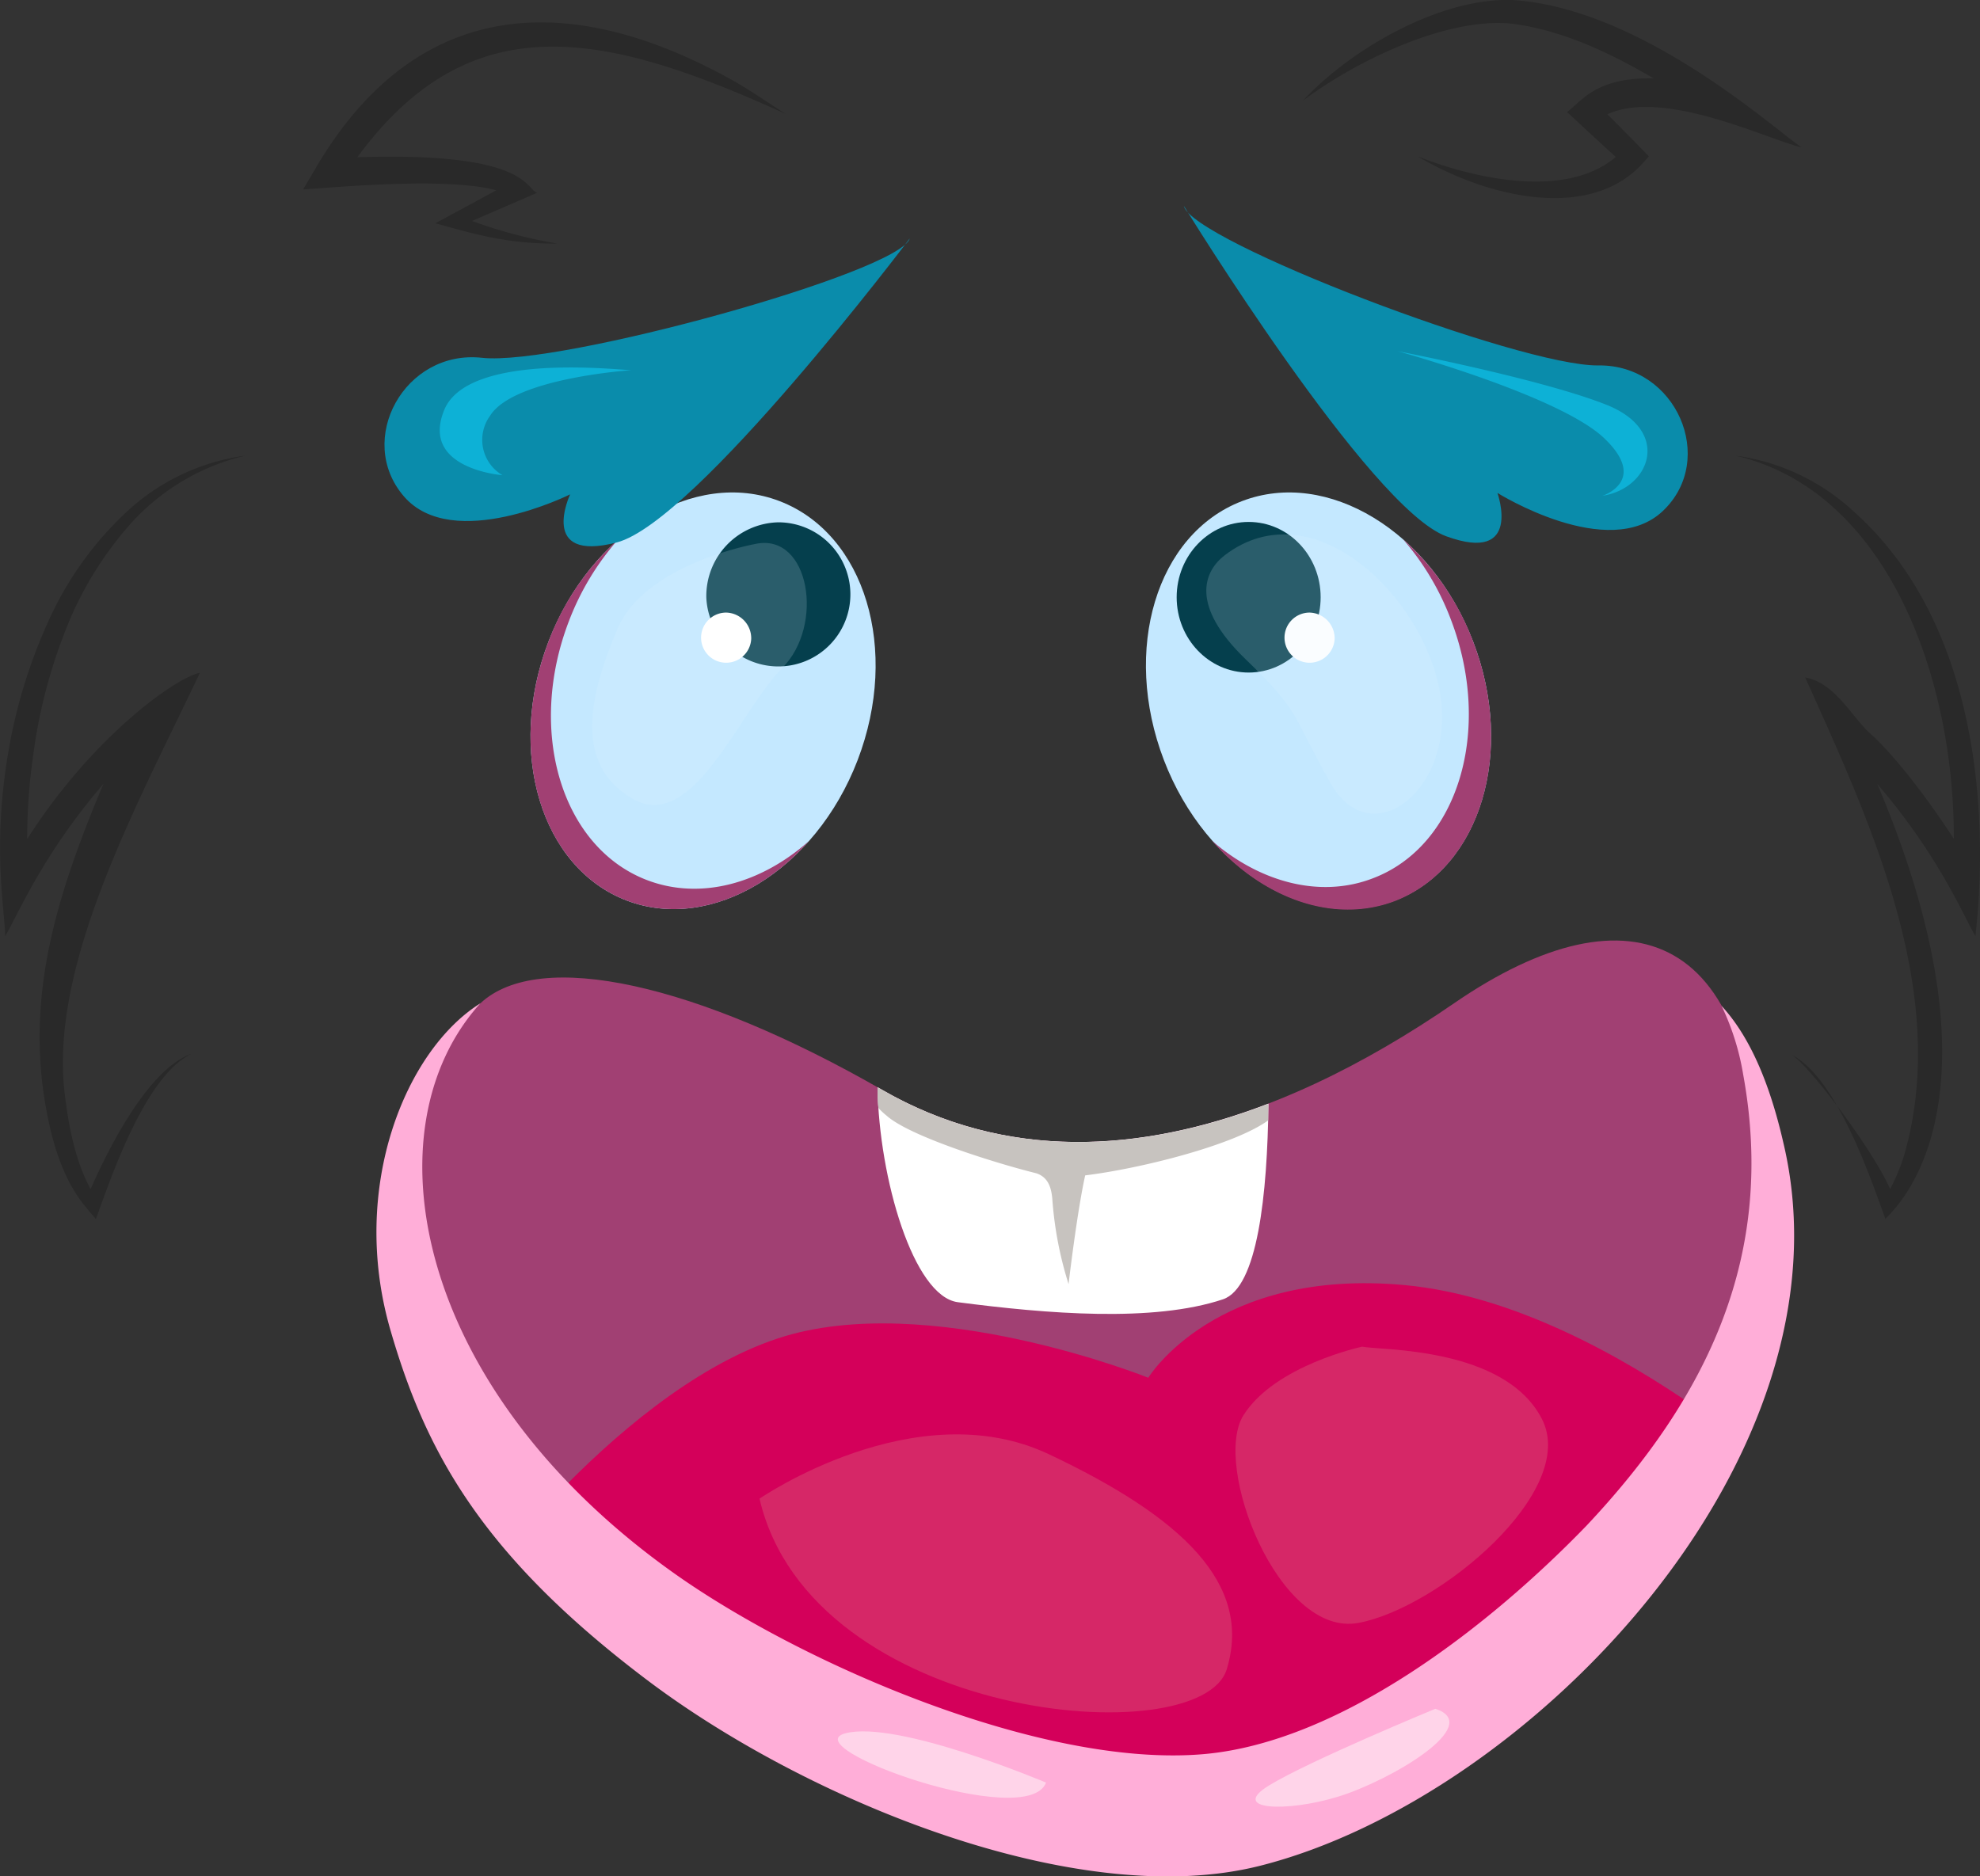 <svg xmlns="http://www.w3.org/2000/svg" viewBox="0 0 262.1 248.38"><rect x="0" y="0" width="262.1" height="248.38" fill="#333333" stroke="none"/><defs><style>.prefix__cls-2{fill:#c4e8ff}.prefix__cls-3{fill:#a14073}.prefix__cls-4{fill:#053f4d}.prefix__cls-5{fill:#fff}.prefix__cls-8{fill:#d62767}.prefix__cls-9{fill:#0a8cab}.prefix__cls-10{opacity:.2}.prefix__cls-11{fill:#e3f4ff;opacity:.17;mix-blend-mode:screen}.prefix__cls-13{fill:#ffd4e9}.prefix__cls-14{fill:#0db1d6}</style></defs><g style="isolation:isolate"><g id="prefix__Layer_2" data-name="Layer 2"><g id="prefix__monsters"><g id="prefix__layer"><g id="prefix__edward"><g id="prefix__face"><path class="prefix__cls-2" d="M113.53 100.63c-5.6 14.6-19.3 22.91-30.6 18.58S67 99.52 72.61 84.93s19.3-22.93 30.6-18.58 15.92 19.65 10.32 34.28z"/><path class="prefix__cls-3" d="M85.63 116.51c-11.3-4.34-15.92-19.69-10.32-34.28a35.31 35.31 0 016.44-10.72 34.3 34.3 0 00-9.14 13.42c-5.6 14.59-1 29.94 10.32 34.28 8.11 3.11 17.45-.29 24.15-7.86-6.37 5.65-14.38 7.87-21.45 5.16z"/><path class="prefix__cls-2" d="M154.07 100.63c5.6 14.6 19.31 22.91 30.61 18.58S200.6 99.52 195 84.93 175.69 62 164.39 66.35 148.47 86 154.07 100.63z"/><path class="prefix__cls-3" d="M195 84.93a34.18 34.18 0 00-9.27-13.53 35.1 35.1 0 016.32 10.6c5.6 14.6 1 30-10.32 34.28-7 2.7-15 .51-21.33-5 6.71 7.66 16.12 11.12 24.28 8C196 114.87 200.6 99.52 195 84.93z"/><ellipse class="prefix__cls-4" cx="165.29" cy="79.07" rx="9.53" ry="9.97"/><path class="prefix__cls-4" d="M93.5 79.15a9.54 9.54 0 109.53-10 9.76 9.76 0 00-9.53 10z"/><path class="prefix__cls-3" d="M63.59 132.83c-2.42 2.25-17.22 19.3-1.57 49.57s71 56.36 98.1 52.7 72-40.7 72.53-76.18-16.65-42.27-40.18-26.09-51.13 25.57-75.66 11.48-45.4-18.79-53.22-11.48z"/><path class="prefix__cls-5" d="M167.91 146.11c-17 6.54-34.74 7.6-51.1-1.8-.21-.13-.43-.25-.65-.37.19 12 4.74 27.69 10.64 28.46 11.8 1.54 25.85 2.7 35.08-.38 4.6-1.54 5.89-13.89 6.03-25.91z"/><path d="M116.81 144.31c-.21-.13-.43-.25-.65-.37 0 .9 0 1.82.12 2.76.34.35.7.7 1.08 1 3.09 2.77 14.56 6.33 19.85 7.64 1.54.54 2 1.87 2.11 3.69a48.94 48.94 0 002.13 10.97s1.11-9.48 2.2-14.39c7.34-.9 19.7-4 24.22-7.28v-2.17c-16.94 6.49-34.7 7.55-51.06-1.85z" fill="#c7c3bf"/><path d="M186 170.14c-25.1-2.35-34 12.26-34 12.26s-29.22-11.74-49-5.22c-11.32 3.73-22.14 13.24-29.33 20.72 22.68 23 64.13 40.21 86.47 37.2 20.09-2.7 49.89-23.71 64.24-48.83-9.59-6.64-23.97-14.78-38.38-16.13z" fill="#d4005a"/><path class="prefix__cls-8" d="M100.54 198.41s20.62-14.23 38.29-5.89 27 17.18 23.56 28.47-54.97 6.88-61.85-22.58zM180.31 178.29s-11.54 2.45-15.71 9.08 4.66 29.45 15.22 27.49 29.2-17.43 24.29-27-21.35-9.08-23.8-9.57z"/><path class="prefix__cls-9" d="M120.43 31.57s-28.3 37.51-38.77 40.24-6.19-6.36-6.19-6.36-15.53 7.76-22 .27.1-19.48 10.34-18.35 55.19-11.29 56.62-15.8zM156.71 27.26S181.3 67.3 191.45 71s6.77-5.74 6.77-5.74 14.72 9.21 21.91 2.38 1.76-19.4-8.54-19.26-53.9-16.5-54.88-21.12z"/><path class="prefix__cls-10" d="M12 157.42c-2.17-3.85-3.08-9.21-3.54-13.59-1.51-17 9.91-37.68 18-54.75-3 .54-14.05 8.21-22.86 22a76.66 76.66 0 01.77-10.91A69.69 69.69 0 018.65 83.5a46.65 46.65 0 019-14.56 29.63 29.63 0 0114.83-8.62 28.68 28.68 0 00-15.85 7.57A45.08 45.08 0 006.3 82.48a70.08 70.08 0 00-5.21 17.15C-1 112.1.56 119.74.69 123.94c1.75-3 5-10.86 13-20.16-6 14.27-9.78 26.58-8 40.38 1.66 12 5.23 15.05 7 17.23 1.75-4.71 6.38-18.93 12.68-21.88-5.67 1.94-11 12.49-13.37 17.91zM250.2 157.42a24.81 24.81 0 002.19-5.68c5.47-21.12-5.12-43.58-13.43-62.05 3.8.67 6 4.9 8.35 7.19 3.75 3.26 8.64 10 11.32 14.17.1-20.8-8.54-46-28.91-50.73a28.71 28.71 0 0115.85 7.57c21.38 19.29 15.88 55.32 15.93 56.05-1.65-2.8-4.81-10.6-13-20.16 18.63 44 1.15 57.14 1.09 57.61-1.76-4.72-6.37-18.93-12.68-21.88 1.95.68 10.92 12.49 13.29 17.91z"/><path class="prefix__cls-11" d="M100.05 72s-14.6 2.6-18.28 11.19-6 18 2 22.58 14.11-11.66 19.76-17.31 3.64-17.91-3.48-16.46z"/><path class="prefix__cls-5" d="M99.44 84.6a3.32 3.32 0 11-3.31-3.5 3.4 3.4 0 013.31 3.5zM176.67 84.6a3.32 3.32 0 11-3.32-3.5 3.41 3.41 0 013.32 3.5z"/><path class="prefix__cls-11" d="M162.15 73.49c-2.79 2.12-4.67 6.63 2.7 13.75s5.89 6.87 11.28 16.44 16.69.74 14.49-12-16.86-27.02-28.47-18.19z"/><path d="M63.59 132.83c-15 16.53-8.89 51 25.76 75.54 16.85 11.92 48.6 25.73 70 23.86C177.66 230.62 197.43 215 210 202c16.12-17.13 25.11-35.91 20.75-59.75a33.55 33.55 0 00-2.86-9.08c4.39 4.75 6.79 12 8.21 18.25 9.75 41.47-33.6 86.54-69.25 95.58-24.35 6.18-60.39-8.85-81.23-24.61-22.05-16.66-29.36-30.4-34-46.52-5.36-18.8 2.12-36.87 11.97-43.04z" fill="#ffaed8"/><path class="prefix__cls-13" d="M190 226.23s-16.65 6.87-22 10.14 2.29 3.6 9.17 1.48 19.42-9.49 12.83-11.62zM138.47 236s-19.74-8.35-26.58-6.52S136 242.49 138.47 236z"/><path class="prefix__cls-14" d="M83.69 49c-.49.16-21.6-2.62-24.87 5.24s7.69 8.67 7.69 8.67a5.42 5.42 0 01-1.64-7.86C68 50 83.69 49 83.69 49zM212.7 53.61c-8.59-3.43-27.7-7.12-27.7-7.12s21.48 5.9 27.37 11.54-.25 7.61-.25 7.61c6.35-.98 9.17-8.59.58-12.03z"/><g opacity=".2"><path d="M41.94 22l-1.82 3.08 3.64-.26c5.42-.4 16.68-1.11 21.93.38l-8.06 4.36c4.52 1.22 9.19 2.75 16.16 2.69a62.71 62.71 0 01-11.31-3l8.63-3.73c-1.56-.42-1-5.45-23.81-4.7C62.58 0 80.7 4.5 104 15.08c-2.44-1.55-4.83-3.24-7.39-4.65C74.45-1.78 54.83.26 41.94 22zM200.1 0c-9.43-.28-21.18 6.38-27.65 13.35 6.9-5.21 18.82-11 27.45-10.24 6.63.77 13.14 3.82 19 7.27-7.66-.17-9.5 3-11.46 4.46 2.45 2.27 4.64 4.3 6.45 5.94-6.53 5.53-18.38 3-26.22-.07 9.26 5.48 22.7 8.58 29.69 1l.91-1c-.91-.93-1.7-1.79-5.5-5.58 7.56-3.49 21.57 3.49 25.74 4.38C235.72 17.87 217.56 1 200.1 0z"/></g></g></g></g></g></g></g></svg>